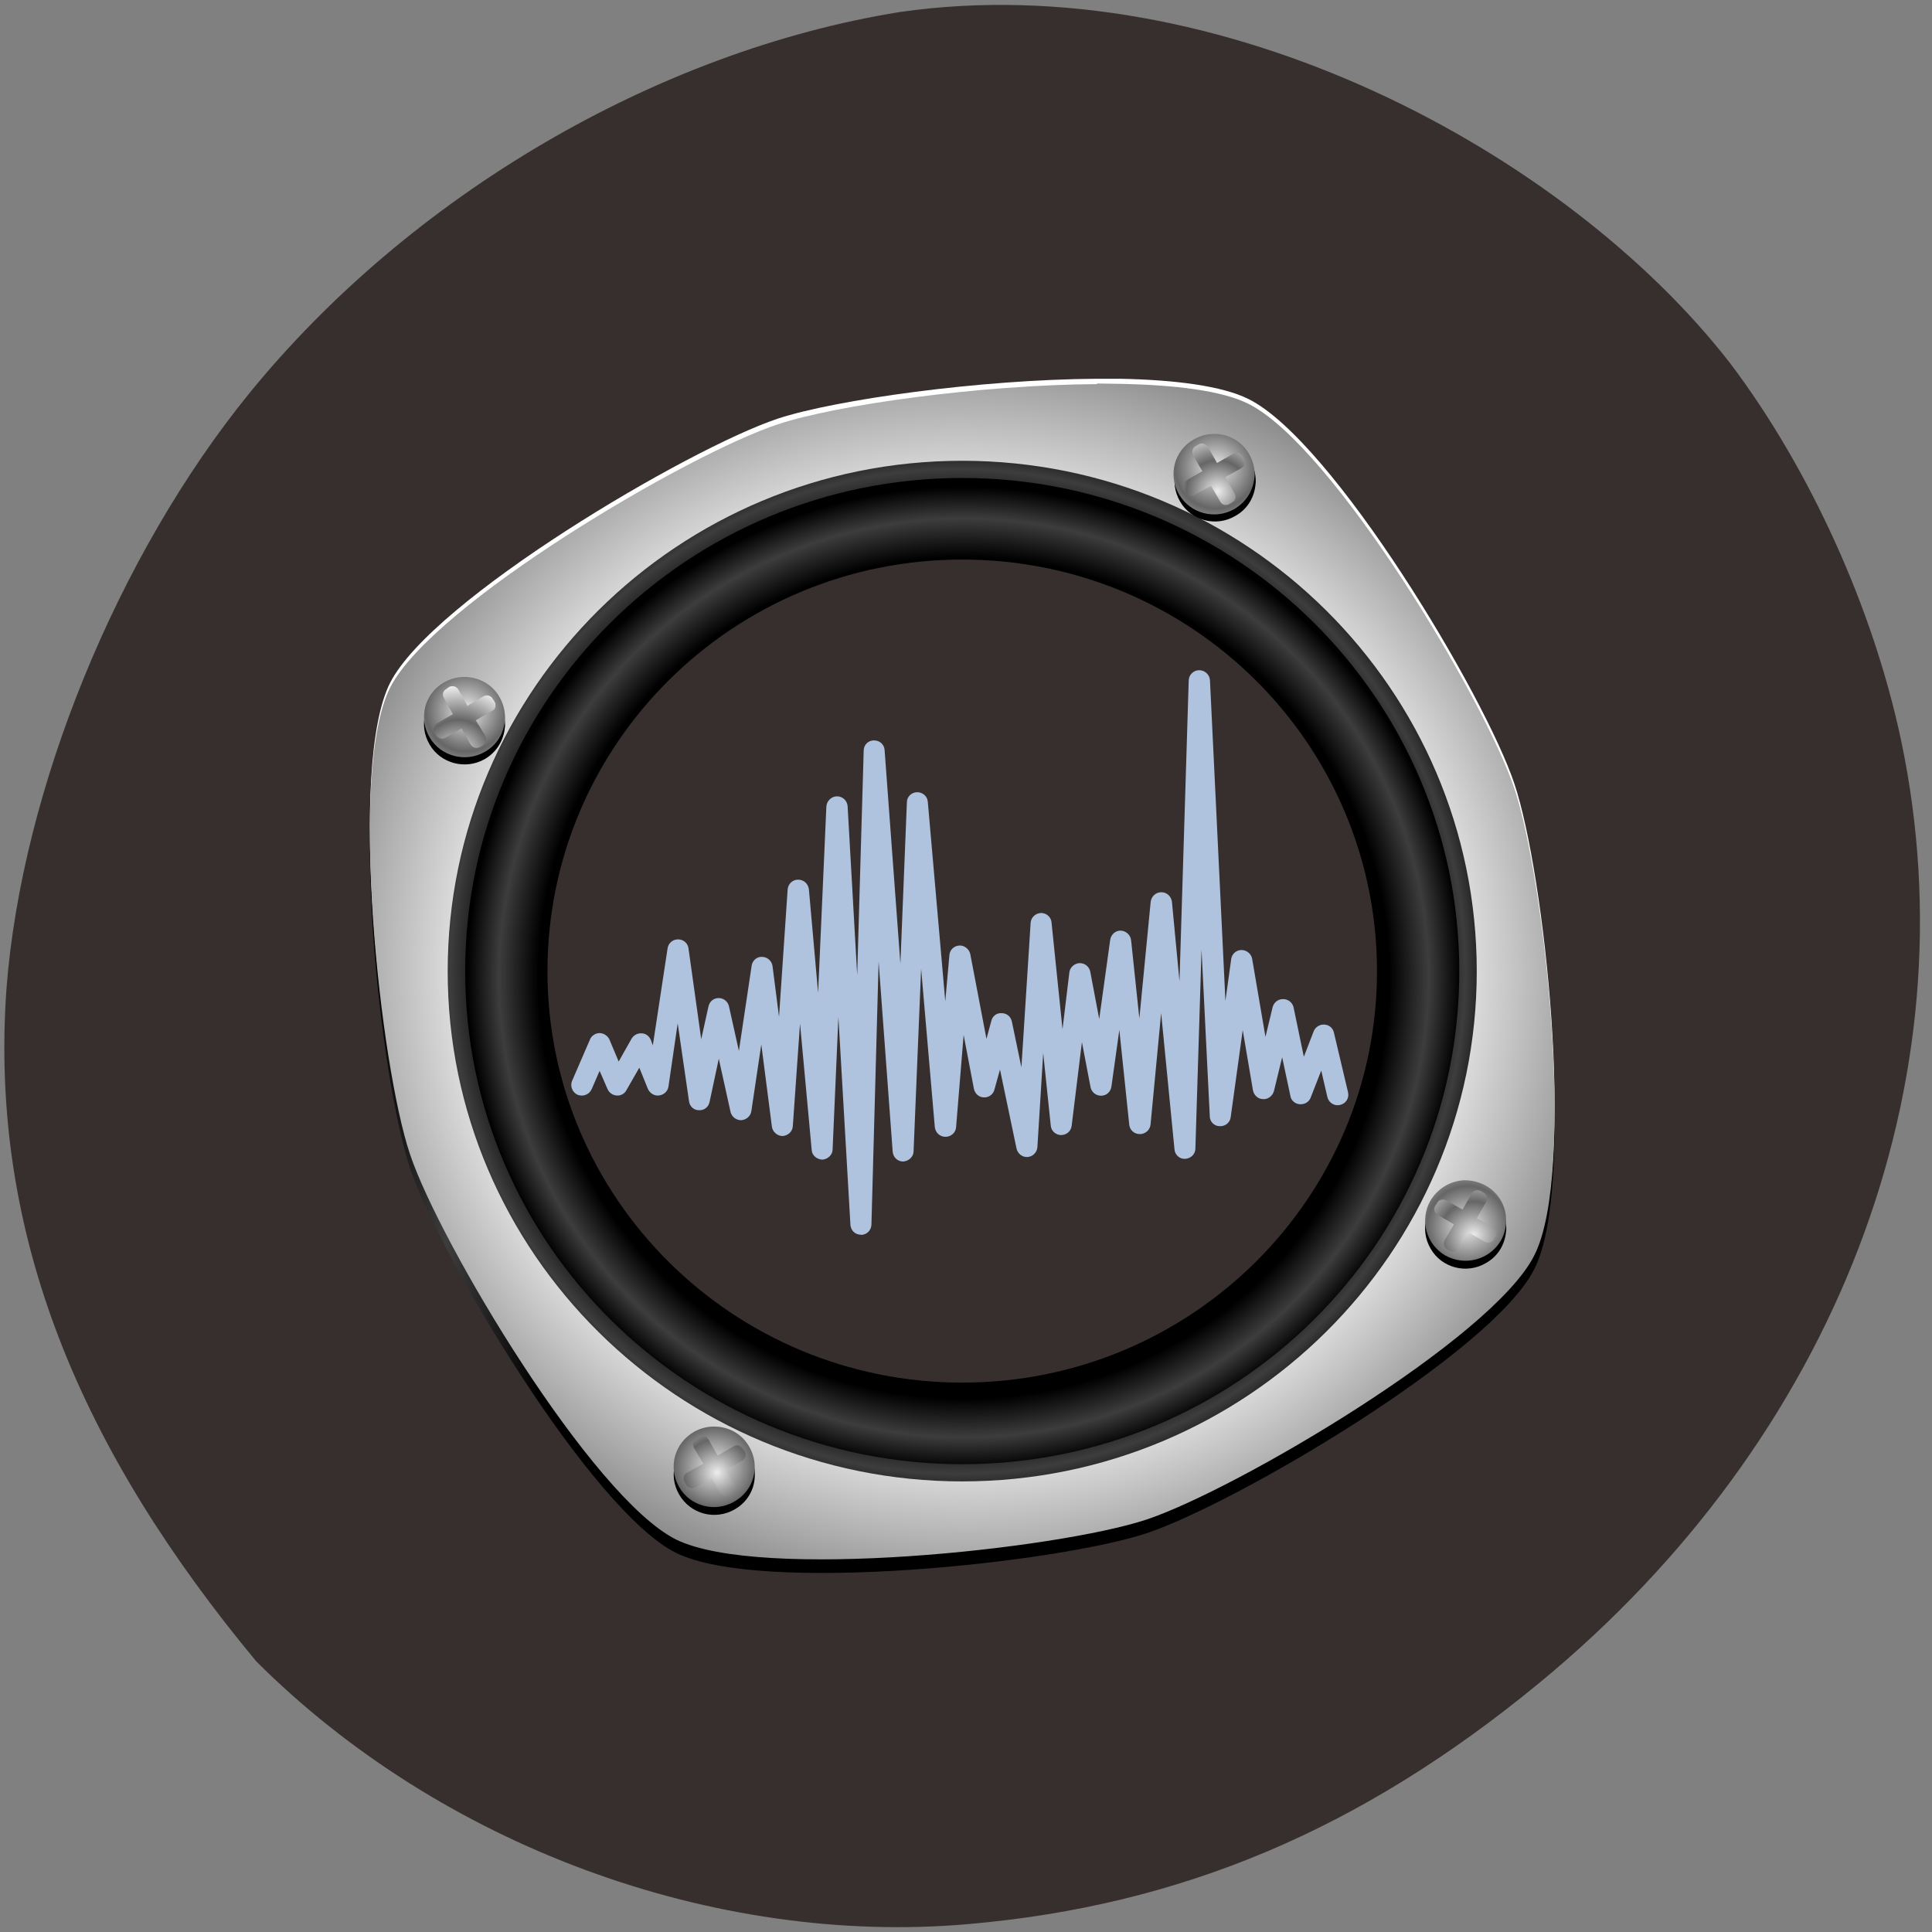 <svg xmlns="http://www.w3.org/2000/svg" viewBox="0 0 22 22" xmlns:xlink="http://www.w3.org/1999/xlink"><rect x="0" y="0" width="22" height="22" fill="#808080" stroke="none"/><defs><clipPath id="5"><path d="m 6 7 h 10 v 8 h -10"/></clipPath><clipPath id="6"><path d="m 9.805 14.06 c -0.066 0 -0.117 -0.047 -0.121 -0.113 l -0.137 -2.367 l -0.066 1.508 c 0 0.063 -0.055 0.113 -0.117 0.117 c -0.063 -0.004 -0.117 -0.047 -0.121 -0.109 l -0.133 -1.441 l -0.082 1.168 c -0.004 0.063 -0.055 0.109 -0.117 0.113 c -0.059 0 -0.113 -0.047 -0.121 -0.105 l -0.121 -0.938 l -0.113 0.758 c -0.008 0.059 -0.059 0.102 -0.117 0.105 c -0.055 0 -0.109 -0.039 -0.121 -0.098 l -0.133 -0.602 l -0.105 0.492 c -0.012 0.059 -0.063 0.098 -0.121 0.094 c -0.059 0 -0.105 -0.043 -0.113 -0.102 l -0.129 -0.887 l -0.105 0.719 c -0.008 0.055 -0.051 0.094 -0.105 0.102 c -0.055 0.008 -0.105 -0.023 -0.129 -0.074 l -0.098 -0.242 l -0.148 0.258 c -0.02 0.039 -0.066 0.063 -0.109 0.059 c -0.047 -0.004 -0.086 -0.031 -0.105 -0.074 l -0.09 -0.207 l -0.09 0.207 c -0.027 0.063 -0.098 0.09 -0.16 0.066 c -0.059 -0.027 -0.09 -0.098 -0.063 -0.16 l 0.203 -0.469 c 0.016 -0.043 0.063 -0.074 0.109 -0.074 c 0.047 0 0.094 0.031 0.113 0.074 l 0.105 0.25 l 0.148 -0.262 c 0.023 -0.039 0.07 -0.063 0.113 -0.059 c 0.047 0 0.086 0.031 0.105 0.074 l 0.023 0.063 l 0.168 -1.105 c 0.008 -0.059 0.059 -0.102 0.117 -0.102 h 0.004 c 0.059 0 0.109 0.043 0.117 0.102 l 0.145 1.035 l 0.082 -0.371 c 0.012 -0.059 0.059 -0.098 0.117 -0.098 c 0.055 0 0.105 0.039 0.117 0.094 l 0.113 0.508 l 0.145 -0.969 c 0.008 -0.059 0.059 -0.105 0.117 -0.102 c 0.063 0 0.113 0.047 0.121 0.105 l 0.074 0.578 l 0.098 -1.449 c 0.004 -0.063 0.055 -0.113 0.117 -0.113 h 0.004 c 0.063 0 0.113 0.047 0.121 0.109 l 0.105 1.18 l 0.094 -2.121 c 0.004 -0.066 0.059 -0.117 0.121 -0.117 c 0.066 0 0.117 0.051 0.121 0.113 l 0.109 1.922 l 0.074 -2.555 c 0 -0.066 0.051 -0.117 0.117 -0.117 c 0.066 0 0.117 0.047 0.121 0.109 l 0.18 2.434 l 0.074 -1.84 c 0 -0.063 0.055 -0.113 0.117 -0.113 c 0.063 0 0.117 0.047 0.121 0.109 l 0.199 2.273 l 0.047 -0.527 c 0.004 -0.059 0.051 -0.105 0.113 -0.109 c 0.055 -0.004 0.113 0.039 0.125 0.098 l 0.184 0.965 l 0.055 -0.203 c 0.012 -0.055 0.059 -0.094 0.117 -0.09 c 0.059 0 0.105 0.039 0.117 0.094 l 0.109 0.523 l 0.105 -1.645 c 0.004 -0.063 0.055 -0.109 0.117 -0.113 c 0.063 0 0.117 0.047 0.121 0.109 l 0.125 1.215 l 0.078 -0.648 c 0.008 -0.059 0.059 -0.102 0.117 -0.105 c 0.059 0 0.109 0.039 0.121 0.098 l 0.102 0.539 l 0.125 -0.902 c 0.008 -0.059 0.059 -0.105 0.117 -0.105 h 0.004 c 0.059 0.004 0.109 0.047 0.117 0.109 l 0.094 0.891 l 0.129 -1.328 c 0.008 -0.063 0.059 -0.109 0.121 -0.109 c 0.063 0 0.113 0.047 0.121 0.109 l 0.086 0.906 l 0.105 -3.426 c 0 -0.063 0.055 -0.117 0.117 -0.117 h 0.004 c 0.063 0 0.117 0.051 0.121 0.113 l 0.176 3.652 l 0.066 -0.477 c 0.008 -0.059 0.059 -0.102 0.117 -0.102 c 0.055 0 0.109 0.039 0.121 0.098 l 0.152 0.891 l 0.082 -0.34 c 0.016 -0.055 0.063 -0.09 0.117 -0.09 h 0.004 c 0.055 0 0.105 0.039 0.117 0.094 l 0.117 0.563 l 0.113 -0.293 c 0.02 -0.047 0.07 -0.078 0.121 -0.074 c 0.055 0.004 0.098 0.039 0.109 0.094 l 0.16 0.676 c 0.016 0.066 -0.023 0.129 -0.09 0.145 c -0.063 0.016 -0.129 -0.023 -0.145 -0.09 l -0.07 -0.301 l -0.121 0.309 c -0.02 0.051 -0.07 0.078 -0.125 0.074 c -0.051 -0.004 -0.098 -0.043 -0.105 -0.094 l -0.094 -0.441 l -0.094 0.387 c -0.016 0.055 -0.07 0.094 -0.121 0.09 c -0.059 0 -0.105 -0.043 -0.117 -0.098 l -0.117 -0.688 l -0.137 0.992 c -0.008 0.063 -0.063 0.105 -0.125 0.102 c -0.063 0 -0.113 -0.051 -0.113 -0.113 l -0.094 -1.898 l -0.07 2.266 c 0 0.063 -0.051 0.113 -0.117 0.117 c -0.063 0.004 -0.117 -0.047 -0.121 -0.109 l -0.152 -1.551 l -0.121 1.273 c -0.008 0.059 -0.059 0.105 -0.121 0.105 c -0.063 0 -0.113 -0.043 -0.121 -0.105 l -0.113 -1.082 l -0.09 0.645 c -0.008 0.059 -0.055 0.105 -0.117 0.105 c -0.059 0 -0.109 -0.039 -0.121 -0.098 l -0.098 -0.512 l -0.117 0.953 c -0.008 0.063 -0.059 0.105 -0.121 0.105 c -0.059 0 -0.113 -0.047 -0.117 -0.109 l -0.086 -0.824 l -0.066 1.07 c -0.004 0.059 -0.051 0.109 -0.113 0.113 c -0.059 0.004 -0.113 -0.039 -0.125 -0.098 l -0.188 -0.898 l -0.063 0.227 c -0.012 0.055 -0.066 0.094 -0.121 0.09 c -0.055 0 -0.102 -0.043 -0.113 -0.098 l -0.117 -0.613 l -0.086 1.051 c -0.004 0.063 -0.059 0.109 -0.121 0.109 c -0.063 0 -0.113 -0.047 -0.121 -0.109 l -0.156 -1.805 l -0.086 2.078 c 0 0.063 -0.055 0.113 -0.117 0.117 h -0.004 c -0.063 0 -0.113 -0.051 -0.117 -0.113 l -0.16 -2.164 l -0.082 3 c -0.004 0.063 -0.055 0.113 -0.121 0.113"/></clipPath><linearGradient id="0" gradientUnits="userSpaceOnUse" x1="243.27" x2="340.32" gradientTransform="matrix(-0.139 0 0 0.138 51.52 -20.992)"><stop stop-color="#000"/><stop offset="0.857" stop-color="#000"/><stop offset="0.936" stop-color="#3d3d3d"/><stop offset="1" stop-color="#000"/></linearGradient><radialGradient id="9" gradientUnits="userSpaceOnUse" cx="210" cy="-50" r="10" gradientTransform="matrix(-0.023 -0.04 -0.04 0.023 16.674 14.879)" xlink:href="#1"/><radialGradient id="A" gradientUnits="userSpaceOnUse" cx="289.09" cy="215.5" r="4.347" gradientTransform="matrix(0 -0.081 -0.081 0 31.32 29.01)" xlink:href="#1"/><radialGradient id="C" gradientUnits="userSpaceOnUse" cx="3.649" cy="-498.72" r="2.5" gradientTransform="matrix(-0.133 0.076 0.077 0.132 44.1 74.13)" xlink:href="#1"/><radialGradient id="D" gradientUnits="userSpaceOnUse" cx="210" cy="-50" r="10" gradientTransform="matrix(-0.04 0.023 0.023 0.04 17.689 13.876)" xlink:href="#1"/><radialGradient id="B" gradientUnits="userSpaceOnUse" cx="210" cy="-50" r="10" gradientTransform="matrix(-0.023 -0.04 -0.04 0.023 8.139 17.646)" xlink:href="#1"/><radialGradient id="7" gradientUnits="userSpaceOnUse" cx="210" cy="-50" r="10" gradientTransform="matrix(-0.023 0.04 -0.04 -0.023 19.539 4.419)" xlink:href="#1"/><radialGradient id="1" gradientUnits="userSpaceOnUse" cx="257.5" cy="197.35" r="82.82" spreadMethod="reflect" gradientTransform="matrix(-0.032 -0.008 -0.008 0.031 20.772 7.03)"><stop stop-color="#ededed"/><stop offset="1" stop-color="#666"/></radialGradient><radialGradient id="8" gradientUnits="userSpaceOnUse" cx="0.818" cy="-501.48" r="2.5" gradientTransform="matrix(-0.133 -0.076 0.077 -0.132 55.5 -52.07)" xlink:href="#1"/><radialGradient id="2" gradientUnits="userSpaceOnUse" cx="235" cy="195" r="65" gradientTransform="matrix(-0.095 0 0 -0.094 33.23 29.392)" xlink:href="#0"/><radialGradient id="4" gradientUnits="userSpaceOnUse" cx="291.79" cy="232.45" r="33.984" gradientTransform="matrix(-0.139 0 0 0.138 51.52 -20.992)"><stop stop-color="#372f2e"/><stop offset="0.03" stop-color="#372f2e"/><stop offset="0.03" stop-color="#372f2e"/><stop offset="1" stop-color="#372f2e"/></radialGradient><radialGradient id="E" gradientUnits="userSpaceOnUse" cx="3.339" cy="-501.67" r="2.5" gradientTransform="matrix(0.077 0.132 0.133 -0.076 74.63 -21.799)" xlink:href="#1"/><radialGradient id="3" gradientUnits="userSpaceOnUse" cx="235" cy="195" r="65" gradientTransform="matrix(-0.087 0 0 -0.086 31.42 27.906)" xlink:href="#0"/></defs><path d="m 0.074 11.254 c 0.176 -2.27 1.262 -4.926 2.766 -6.777 c 1.832 -2.25 4.641 -3.895 7.406 -4.34 c 3.656 -0.527 7.59 1.598 9.453 3.996 c 0.91 1.203 1.633 2.801 1.949 4.297 c 0.82 3.891 -0.738 7.953 -4.125 10.738 c -2.027 1.668 -4.074 2.531 -6.496 2.742 c -2.902 0.254 -6.01 -0.895 -8.109 -2.992 c -1.977 -2.383 -3.047 -4.832 -2.844 -7.664" fill="#372f2e"/><path d="m 12.492 4.523 c 0.09 0 0.176 0 0.262 0.004 c 0.629 0.012 1.164 0.078 1.461 0.227 c 0.961 0.477 2.695 3.375 3.03 4.383 c 0.34 1.01 0.707 4.363 0.227 5.313 c -0.477 0.953 -3.402 2.672 -4.418 3.01 c -1.016 0.336 -4.395 0.699 -5.355 0.223 c -0.957 -0.473 -2.691 -3.371 -3.03 -4.383 c -0.34 -1.01 -0.707 -4.359 -0.227 -5.313 c 0.48 -0.949 3.402 -2.668 4.418 -3 c 0.656 -0.219 2.297 -0.449 3.633 -0.457 m 1.316 0.633 c -0.227 0 -0.406 0.184 -0.406 0.406 c 0 0.223 0.18 0.402 0.406 0.402 c 0.227 0 0.406 -0.18 0.406 -0.402 c 0 -0.223 -0.18 -0.406 -0.406 -0.406 m -8.551 2.828 c -0.227 0 -0.406 0.184 -0.406 0.406 c 0 0.223 0.18 0.402 0.406 0.402 c 0.223 0 0.406 -0.18 0.406 -0.402 c 0 -0.223 -0.184 -0.406 -0.406 -0.406 m 11.402 5.656 c -0.227 0 -0.406 0.184 -0.406 0.406 c 0 0.223 0.18 0.402 0.406 0.402 c 0.227 0 0.406 -0.18 0.406 -0.402 c 0 -0.223 -0.18 -0.406 -0.406 -0.406 m -8.551 2.828 c -0.227 0 -0.41 0.184 -0.41 0.406 c 0 0.223 0.184 0.402 0.41 0.402 c 0.223 0 0.406 -0.18 0.406 -0.402 c 0 -0.223 -0.184 -0.406 -0.406 -0.406" fill="url(#0)"/><path d="m 12.492 4.313 c 0.09 0 0.176 0 0.262 0 c 0.629 0.012 1.164 0.082 1.461 0.23 c 0.961 0.473 2.695 3.375 3.03 4.383 c 0.34 1.01 0.707 4.359 0.227 5.313 c -0.477 0.949 -3.402 2.672 -4.418 3.01 c -1.016 0.336 -4.395 0.699 -5.355 0.223 c -0.957 -0.477 -2.691 -3.375 -3.03 -4.383 c -0.34 -1.01 -0.707 -4.363 -0.227 -5.313 c 0.48 -0.949 3.402 -2.672 4.418 -3.01 c 0.656 -0.215 2.297 -0.445 3.633 -0.453 m 1.316 0.633 c -0.227 0 -0.406 0.18 -0.406 0.402 c 0 0.227 0.18 0.406 0.406 0.406 c 0.227 0 0.406 -0.18 0.406 -0.406 c 0 -0.223 -0.18 -0.402 -0.406 -0.402 m -8.551 2.828 c -0.227 0 -0.406 0.18 -0.406 0.402 c 0 0.227 0.18 0.406 0.406 0.406 c 0.223 0 0.406 -0.18 0.406 -0.406 c 0 -0.223 -0.184 -0.402 -0.406 -0.402 m 11.402 5.656 c -0.227 0 -0.406 0.18 -0.406 0.406 c 0 0.223 0.18 0.402 0.406 0.402 c 0.227 0 0.406 -0.18 0.406 -0.402 c 0 -0.227 -0.18 -0.406 -0.406 -0.406 m -8.551 2.828 c -0.227 0 -0.41 0.18 -0.41 0.402 c 0 0.227 0.184 0.406 0.41 0.406 c 0.223 0 0.406 -0.18 0.406 -0.406 c 0 -0.223 -0.184 -0.402 -0.406 -0.402" fill="#fff"/><path d="m 12.492 4.367 c 0.09 0 0.176 0.004 0.262 0.004 c 0.629 0.012 1.164 0.078 1.461 0.227 c 0.961 0.477 2.695 3.375 3.03 4.383 c 0.34 1.01 0.707 4.363 0.227 5.313 c -0.477 0.953 -3.402 2.672 -4.418 3.01 c -1.016 0.336 -4.395 0.699 -5.355 0.227 c -0.957 -0.477 -2.691 -3.375 -3.03 -4.387 c -0.34 -1.01 -0.707 -4.359 -0.227 -5.313 c 0.48 -0.949 3.402 -2.668 4.418 -3 c 0.656 -0.219 2.297 -0.449 3.633 -0.457 m 1.316 0.637 c -0.227 0 -0.406 0.18 -0.406 0.402 c 0 0.223 0.18 0.402 0.406 0.402 c 0.227 0 0.406 -0.18 0.406 -0.402 c 0 -0.223 -0.18 -0.402 -0.406 -0.402 m -8.551 2.824 c -0.227 0 -0.406 0.184 -0.406 0.406 c 0 0.223 0.18 0.402 0.406 0.402 c 0.223 0 0.406 -0.18 0.406 -0.402 c 0 -0.223 -0.184 -0.406 -0.406 -0.406 m 11.402 5.66 c -0.227 0 -0.406 0.18 -0.406 0.402 c 0 0.223 0.18 0.402 0.406 0.402 c 0.227 0 0.406 -0.18 0.406 -0.402 c 0 -0.223 -0.18 -0.402 -0.406 -0.402 m -8.551 2.828 c -0.227 0 -0.41 0.18 -0.41 0.402 c 0 0.223 0.184 0.402 0.41 0.402 c 0.223 0 0.406 -0.18 0.406 -0.402 c 0 -0.223 -0.184 -0.402 -0.406 -0.402" fill="url(#1)"/><path d="m 5.098 11.06 c 0 -3.211 2.625 -5.813 5.859 -5.813 c 3.234 0 5.859 2.602 5.859 5.813 c 0 3.207 -2.625 5.809 -5.859 5.809 c -3.234 0 -5.859 -2.602 -5.859 -5.809" fill="url(#2)"/><path d="m 5.297 11.06 c 0 -3.102 2.535 -5.617 5.66 -5.617 c 3.125 0 5.66 2.516 5.66 5.617 c 0 3.102 -2.535 5.613 -5.66 5.613 c -3.125 0 -5.66 -2.512 -5.66 -5.613" fill="url(#3)"/><path d="m 6.234 11.06 c 0 2.586 2.113 4.684 4.723 4.684 c 2.609 0 4.723 -2.098 4.723 -4.684 c 0 -2.59 -2.113 -4.688 -4.723 -4.688 c -2.609 0 -4.723 2.098 -4.723 4.688" fill="url(#4)"/><g clip-path="url(#5)"><g clip-path="url(#6)"><path d="m 9.805 14.06 c -0.066 0 -0.117 -0.047 -0.121 -0.113 l -0.137 -2.367 l -0.066 1.508 c 0 0.063 -0.055 0.113 -0.117 0.117 c -0.063 -0.004 -0.117 -0.047 -0.121 -0.109 l -0.133 -1.441 l -0.082 1.168 c -0.004 0.063 -0.055 0.109 -0.117 0.113 c -0.059 0 -0.113 -0.047 -0.121 -0.105 l -0.121 -0.938 l -0.113 0.758 c -0.008 0.059 -0.059 0.102 -0.117 0.105 c -0.055 0 -0.109 -0.039 -0.121 -0.098 l -0.133 -0.602 l -0.105 0.492 c -0.012 0.059 -0.063 0.098 -0.121 0.094 c -0.059 0 -0.105 -0.043 -0.113 -0.102 l -0.129 -0.887 l -0.105 0.719 c -0.008 0.055 -0.051 0.094 -0.105 0.102 c -0.055 0.008 -0.105 -0.023 -0.129 -0.074 l -0.098 -0.242 l -0.148 0.258 c -0.02 0.039 -0.066 0.063 -0.109 0.059 c -0.047 -0.004 -0.086 -0.031 -0.105 -0.074 l -0.09 -0.207 l -0.09 0.207 c -0.027 0.063 -0.098 0.09 -0.16 0.066 c -0.059 -0.027 -0.09 -0.098 -0.063 -0.16 l 0.203 -0.469 c 0.016 -0.043 0.063 -0.074 0.109 -0.074 c 0.047 0 0.094 0.031 0.113 0.074 l 0.105 0.25 l 0.148 -0.262 c 0.023 -0.039 0.07 -0.063 0.113 -0.059 c 0.047 0 0.086 0.031 0.105 0.074 l 0.023 0.063 l 0.168 -1.105 c 0.008 -0.059 0.059 -0.102 0.117 -0.102 h 0.004 c 0.059 0 0.109 0.043 0.117 0.102 l 0.145 1.035 l 0.082 -0.371 c 0.012 -0.059 0.059 -0.098 0.117 -0.098 c 0.055 0 0.105 0.039 0.117 0.094 l 0.113 0.508 l 0.145 -0.969 c 0.008 -0.059 0.059 -0.105 0.117 -0.102 c 0.063 0 0.113 0.047 0.121 0.105 l 0.074 0.578 l 0.098 -1.449 c 0.004 -0.063 0.055 -0.113 0.117 -0.113 h 0.004 c 0.063 0 0.113 0.047 0.121 0.109 l 0.105 1.18 l 0.094 -2.121 c 0.004 -0.066 0.059 -0.117 0.121 -0.117 c 0.066 0 0.117 0.051 0.121 0.113 l 0.109 1.922 l 0.074 -2.555 c 0 -0.066 0.051 -0.117 0.117 -0.117 c 0.066 0 0.117 0.047 0.121 0.109 l 0.18 2.434 l 0.074 -1.84 c 0 -0.063 0.055 -0.113 0.117 -0.113 c 0.063 0 0.117 0.047 0.121 0.109 l 0.199 2.273 l 0.047 -0.527 c 0.004 -0.059 0.051 -0.105 0.113 -0.109 c 0.055 -0.004 0.113 0.039 0.125 0.098 l 0.184 0.965 l 0.055 -0.203 c 0.012 -0.055 0.059 -0.094 0.117 -0.09 c 0.059 0 0.105 0.039 0.117 0.094 l 0.109 0.523 l 0.105 -1.645 c 0.004 -0.063 0.055 -0.109 0.117 -0.113 c 0.063 0 0.117 0.047 0.121 0.109 l 0.125 1.215 l 0.078 -0.648 c 0.008 -0.059 0.059 -0.102 0.117 -0.105 c 0.059 0 0.109 0.039 0.121 0.098 l 0.102 0.539 l 0.125 -0.902 c 0.008 -0.059 0.059 -0.105 0.117 -0.105 h 0.004 c 0.059 0.004 0.109 0.047 0.117 0.109 l 0.094 0.891 l 0.129 -1.328 c 0.008 -0.063 0.059 -0.109 0.121 -0.109 c 0.063 0 0.113 0.047 0.121 0.109 l 0.086 0.906 l 0.105 -3.426 c 0 -0.063 0.055 -0.117 0.117 -0.117 h 0.004 c 0.063 0 0.117 0.051 0.121 0.113 l 0.176 3.652 l 0.066 -0.477 c 0.008 -0.059 0.059 -0.102 0.117 -0.102 c 0.055 0 0.109 0.039 0.121 0.098 l 0.152 0.891 l 0.082 -0.34 c 0.016 -0.055 0.063 -0.09 0.117 -0.09 h 0.004 c 0.055 0 0.105 0.039 0.117 0.094 l 0.117 0.563 l 0.113 -0.293 c 0.02 -0.047 0.07 -0.078 0.121 -0.074 c 0.055 0.004 0.098 0.039 0.109 0.094 l 0.16 0.676 c 0.016 0.066 -0.023 0.129 -0.09 0.145 c -0.063 0.016 -0.129 -0.023 -0.145 -0.09 l -0.07 -0.301 l -0.121 0.309 c -0.02 0.051 -0.07 0.078 -0.125 0.074 c -0.051 -0.004 -0.098 -0.043 -0.105 -0.094 l -0.094 -0.441 l -0.094 0.387 c -0.016 0.055 -0.07 0.094 -0.121 0.09 c -0.059 0 -0.105 -0.043 -0.117 -0.098 l -0.117 -0.688 l -0.137 0.992 c -0.008 0.063 -0.063 0.105 -0.125 0.102 c -0.063 0 -0.113 -0.051 -0.113 -0.113 l -0.094 -1.898 l -0.07 2.266 c 0 0.063 -0.051 0.113 -0.117 0.117 c -0.063 0.004 -0.117 -0.047 -0.121 -0.109 l -0.152 -1.551 l -0.121 1.273 c -0.008 0.059 -0.059 0.105 -0.121 0.105 c -0.063 0 -0.113 -0.043 -0.121 -0.105 l -0.113 -1.082 l -0.09 0.645 c -0.008 0.059 -0.055 0.105 -0.117 0.105 c -0.059 0 -0.109 -0.039 -0.121 -0.098 l -0.098 -0.512 l -0.117 0.953 c -0.008 0.063 -0.059 0.105 -0.121 0.105 c -0.059 0 -0.113 -0.047 -0.117 -0.109 l -0.086 -0.824 l -0.066 1.07 c -0.004 0.059 -0.051 0.109 -0.113 0.113 c -0.059 0.004 -0.113 -0.039 -0.125 -0.098 l -0.188 -0.898 l -0.063 0.227 c -0.012 0.055 -0.066 0.094 -0.121 0.09 c -0.055 0 -0.102 -0.043 -0.113 -0.098 l -0.117 -0.613 l -0.086 1.051 c -0.004 0.063 -0.059 0.109 -0.121 0.109 c -0.063 0 -0.113 -0.047 -0.121 -0.109 l -0.156 -1.805 l -0.086 2.078 c 0 0.063 -0.055 0.113 -0.117 0.117 h -0.004 c -0.063 0 -0.113 -0.051 -0.117 -0.113 l -0.16 -2.164 l -0.082 3 c -0.004 0.063 -0.055 0.113 -0.121 0.113" fill="#b0c3de"/></g></g><path d="m 17.15 14.02 c -0.012 0.148 -0.09 0.285 -0.23 0.363 c -0.219 0.129 -0.504 0.055 -0.629 -0.164 c -0.129 -0.219 -0.055 -0.5 0.168 -0.629 c 0.219 -0.125 0.504 -0.051 0.629 0.168 c 0.051 0.082 0.07 0.176 0.063 0.262"/><path d="m 16.656 13.441 c -0.148 0.012 -0.285 0.094 -0.367 0.23 c -0.125 0.219 -0.051 0.496 0.168 0.625 c 0.223 0.125 0.504 0.051 0.633 -0.168 c 0.047 -0.082 0.066 -0.176 0.059 -0.262 c -0.008 -0.148 -0.09 -0.285 -0.227 -0.363 c -0.082 -0.047 -0.176 -0.066 -0.266 -0.063" fill="url(#7)"/><path d="m 17.04 14.02 c -0.008 -0.02 -0.02 -0.035 -0.039 -0.043 l -0.184 -0.105 l 0.105 -0.184 c 0.023 -0.035 0.012 -0.082 -0.027 -0.105 l -0.031 -0.02 c -0.039 -0.02 -0.086 -0.008 -0.105 0.027 l -0.105 0.184 l -0.184 -0.105 c -0.039 -0.02 -0.086 -0.008 -0.105 0.031 l -0.02 0.031 c -0.023 0.035 -0.012 0.082 0.027 0.102 l 0.184 0.109 l -0.105 0.18 c -0.02 0.039 -0.008 0.082 0.027 0.105 l 0.035 0.02 c 0.035 0.02 0.082 0.008 0.102 -0.027 l 0.109 -0.188 l 0.184 0.109 c 0.035 0.02 0.082 0.008 0.102 -0.027 l 0.023 -0.035 c 0.008 -0.02 0.012 -0.039 0.008 -0.059" fill="url(#8)"/><path d="m 14.297 5.512 c -0.012 0.148 -0.09 0.285 -0.23 0.363 c -0.219 0.129 -0.504 0.055 -0.629 -0.164 c -0.129 -0.219 -0.055 -0.5 0.168 -0.629 c 0.219 -0.125 0.504 -0.051 0.629 0.168 c 0.051 0.082 0.07 0.176 0.063 0.262"/><path d="m 14.285 5.43 c -0.012 0.148 -0.09 0.285 -0.23 0.367 c -0.219 0.125 -0.504 0.051 -0.629 -0.168 c -0.129 -0.219 -0.055 -0.5 0.168 -0.625 c 0.219 -0.129 0.504 -0.055 0.629 0.164 c 0.047 0.082 0.07 0.176 0.063 0.262" fill="url(#9)"/><path d="m 14.176 5.281 c -0.008 0.02 -0.02 0.035 -0.035 0.047 l -0.188 0.105 l 0.105 0.184 c 0.023 0.035 0.012 0.082 -0.027 0.102 l -0.031 0.02 c -0.039 0.023 -0.082 0.012 -0.105 -0.027 l -0.105 -0.18 l -0.184 0.102 c -0.039 0.023 -0.082 0.008 -0.105 -0.027 l -0.02 -0.031 c -0.023 -0.039 -0.008 -0.082 0.027 -0.105 l 0.184 -0.105 l -0.105 -0.18 c -0.02 -0.039 -0.008 -0.086 0.027 -0.105 l 0.035 -0.02 c 0.035 -0.023 0.082 -0.008 0.105 0.027 l 0.105 0.184 l 0.184 -0.105 c 0.035 -0.02 0.082 -0.008 0.105 0.027 l 0.02 0.031 c 0.012 0.02 0.012 0.043 0.008 0.059" fill="url(#A)"/><path d="m 5.75 8.277 c -0.012 0.148 -0.09 0.285 -0.23 0.367 c -0.219 0.125 -0.504 0.051 -0.629 -0.168 c -0.129 -0.219 -0.055 -0.5 0.168 -0.625 c 0.219 -0.129 0.504 -0.055 0.629 0.164 c 0.047 0.082 0.066 0.176 0.063 0.262"/><path d="m 5.75 8.199 c -0.012 0.148 -0.09 0.285 -0.23 0.363 c -0.219 0.125 -0.504 0.051 -0.629 -0.168 c -0.129 -0.219 -0.055 -0.5 0.168 -0.625 c 0.219 -0.125 0.504 -0.051 0.629 0.168 c 0.047 0.082 0.066 0.172 0.063 0.262" fill="url(#B)"/><path d="m 5.641 8.05 c -0.004 0.02 -0.016 0.035 -0.035 0.043 l -0.188 0.109 l 0.109 0.18 c 0.02 0.039 0.008 0.082 -0.027 0.105 l -0.035 0.02 c -0.035 0.02 -0.082 0.008 -0.105 -0.027 l -0.105 -0.184 l -0.184 0.105 c -0.035 0.02 -0.082 0.008 -0.105 -0.027 l -0.02 -0.035 c -0.02 -0.035 -0.008 -0.082 0.027 -0.102 l 0.184 -0.105 l -0.102 -0.184 c -0.023 -0.035 -0.012 -0.082 0.027 -0.102 l 0.031 -0.023 c 0.039 -0.02 0.082 -0.008 0.105 0.027 l 0.105 0.187 l 0.184 -0.109 c 0.039 -0.02 0.082 -0.008 0.105 0.031 l 0.02 0.031 c 0.012 0.02 0.012 0.039 0.008 0.059" fill="url(#C)"/><path d="m 8.594 16.824 c -0.008 0.148 -0.09 0.285 -0.227 0.363 c -0.223 0.129 -0.504 0.055 -0.633 -0.168 c -0.129 -0.219 -0.051 -0.496 0.168 -0.625 c 0.223 -0.125 0.504 -0.051 0.633 0.168 c 0.047 0.082 0.066 0.172 0.059 0.262"/><path d="m 8.164 16.246 c 0.148 0.008 0.289 0.09 0.367 0.227 c 0.129 0.219 0.055 0.5 -0.168 0.625 c -0.219 0.129 -0.504 0.055 -0.629 -0.164 c -0.129 -0.223 -0.055 -0.5 0.168 -0.629 c 0.082 -0.047 0.176 -0.066 0.262 -0.059" fill="url(#D)"/><path d="m 8.02 16.355 c 0.02 0.004 0.035 0.016 0.047 0.035 l 0.105 0.184 l 0.184 -0.105 c 0.035 -0.023 0.082 -0.008 0.105 0.027 l 0.02 0.031 c 0.02 0.039 0.008 0.082 -0.027 0.105 l -0.184 0.105 l 0.105 0.18 c 0.02 0.039 0.008 0.086 -0.031 0.105 l -0.031 0.02 c -0.039 0.023 -0.082 0.008 -0.105 -0.027 l -0.105 -0.184 l -0.184 0.105 c -0.039 0.02 -0.082 0.008 -0.105 -0.027 l -0.02 -0.035 c -0.02 -0.035 -0.008 -0.082 0.027 -0.102 l 0.188 -0.105 l -0.109 -0.184 c -0.02 -0.035 -0.008 -0.082 0.031 -0.102 l 0.031 -0.02 c 0.02 -0.012 0.039 -0.016 0.059 -0.008" fill="url(#E)"/></svg>